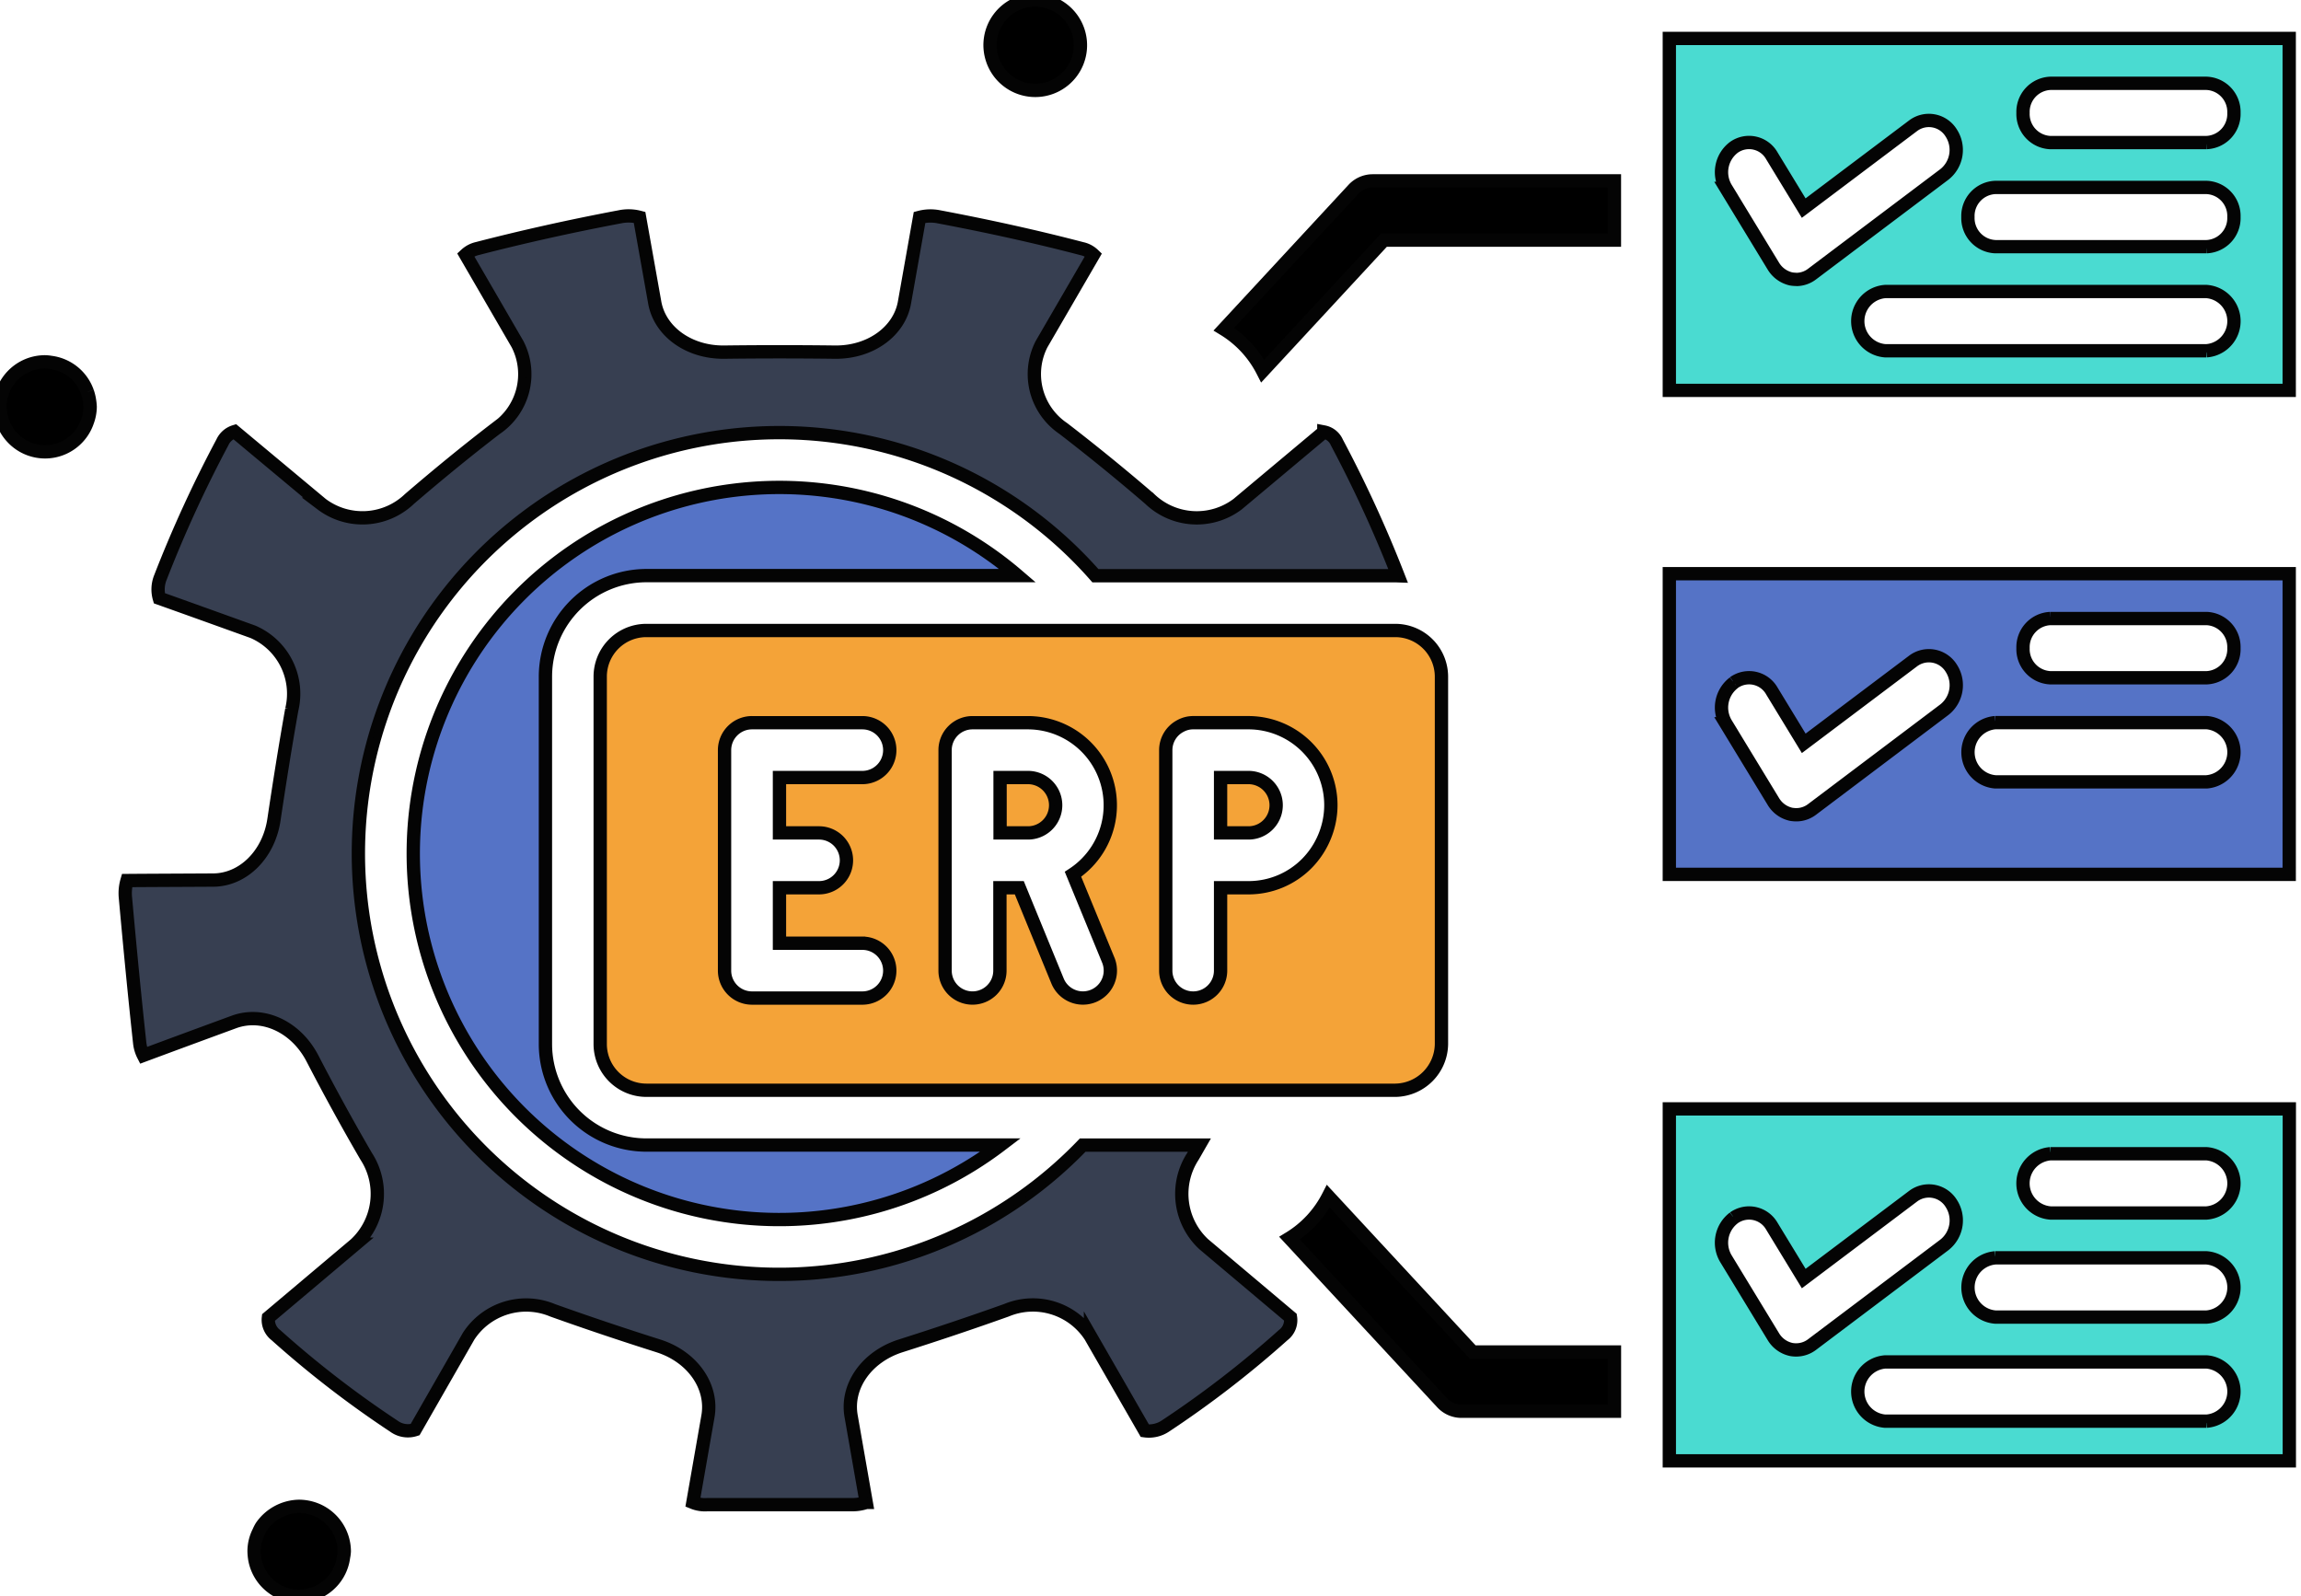 <svg id="Grupo_1031261" data-name="Grupo 1031261" xmlns="http://www.w3.org/2000/svg" xmlns:xlink="http://www.w3.org/1999/xlink" width="172.864" height="119.925" viewBox="0 0 172.864 119.925">
  <defs>
    <clipPath id="clip-path">
      <rect id="Rectángulo_365122" data-name="Rectángulo 365122" width="172.864" height="119.925" fill="none" stroke="#040404" stroke-width="1"/>
    </clipPath>
  </defs>
  <g id="Grupo_1031260" data-name="Grupo 1031260" transform="translate(0 0)" clip-path="url(#clip-path)">
    <path id="Trazado_777488" data-name="Trazado 777488" d="M88.865,85.029a1.4,1.4,0,0,1-.545,1.337A76.623,76.623,0,0,1,79.467,93.2a2.234,2.234,0,0,1-1.543.354l-4.083-7.1A5.159,5.159,0,0,0,67.529,84.5c-2.555.913-5.23,1.812-7.947,2.675-2.562.814-4.126,3.043-3.722,5.293l1.132,6.468a3.188,3.188,0,0,1-1.069.17H45.047a2.393,2.393,0,0,1-1.076-.17L45.1,92.48c.4-2.257-1.161-4.486-3.715-5.3-2.724-.863-5.4-1.762-7.954-2.675a5.155,5.155,0,0,0-6.305,1.939L23.1,93.471a1.769,1.769,0,0,1-1.592-.262,76.411,76.411,0,0,1-8.867-6.843,1.439,1.439,0,0,1-.559-1.316l6.539-5.513a5.174,5.174,0,0,0,.807-6.6c-1.38-2.371-2.739-4.847-4.041-7.36-1.245-2.392-3.743-3.538-5.923-2.724-2.505.92-4.77,1.755-6.772,2.5a2.7,2.7,0,0,1-.283-.962c-.347-3.2-.679-6.56-1.069-10.884a3.392,3.392,0,0,1,.12-1.288c1.819-.014,4-.021,6.454-.035,2.264,0,4.2-1.918,4.586-4.55.418-2.809.863-5.59,1.337-8.258a5.066,5.066,0,0,0-2.923-5.845c-2.6-.934-4.954-1.783-7.027-2.519a2.4,2.4,0,0,1,.085-1.571A93.927,93.927,0,0,1,8.625,19.3a1.484,1.484,0,0,1,.92-.807l6.532,5.449a5.1,5.1,0,0,0,6.6-.389c2.095-1.8,4.274-3.588,6.489-5.286A4.929,4.929,0,0,0,30.8,11.929L26.9,5.206a1.916,1.916,0,0,1,.885-.467c3.361-.87,6.963-1.677,10.714-2.385a3.224,3.224,0,0,1,1.465.042L41.1,8.772c.375,2.18,2.533,3.751,5.145,3.751h.078c2.76-.035,5.562-.035,8.322,0h.078c2.611,0,4.77-1.571,5.145-3.743L61,2.4a3.214,3.214,0,0,1,1.458-.042c3.751.708,7.36,1.507,10.742,2.392a1.794,1.794,0,0,1,.863.46l-3.9,6.716A4.933,4.933,0,0,0,71.8,18.262c2.208,1.7,4.387,3.475,6.489,5.286a5.1,5.1,0,0,0,6.6.4l6.482-5.428a1.339,1.339,0,0,1,.977.785,94.254,94.254,0,0,1,4.6,10.02l-.2-.007H74.209a31.617,31.617,0,1,0-.955,42.777h8.768c-.163.283-.326.573-.488.849a5.163,5.163,0,0,0,.807,6.588Z" transform="translate(8.083 13.931)" fill="#373f51" stroke="#040404" stroke-width="1"/>
    <path id="Trazado_777489" data-name="Trazado 777489" d="M88.865,85.029a1.4,1.4,0,0,1-.545,1.337A76.623,76.623,0,0,1,79.467,93.2a2.234,2.234,0,0,1-1.543.354l-4.083-7.1A5.159,5.159,0,0,0,67.529,84.5c-2.555.913-5.23,1.812-7.947,2.675-2.562.814-4.126,3.043-3.722,5.293l1.132,6.468a3.188,3.188,0,0,1-1.069.17H45.047a2.393,2.393,0,0,1-1.076-.17L45.1,92.48c.4-2.257-1.161-4.486-3.715-5.3-2.724-.863-5.4-1.762-7.954-2.675a5.155,5.155,0,0,0-6.305,1.939L23.1,93.471a1.769,1.769,0,0,1-1.592-.262,76.411,76.411,0,0,1-8.867-6.843,1.439,1.439,0,0,1-.559-1.316l6.539-5.513a5.174,5.174,0,0,0,.807-6.6c-1.38-2.371-2.739-4.847-4.041-7.36-1.245-2.392-3.743-3.538-5.923-2.724-2.505.92-4.77,1.755-6.772,2.5a2.7,2.7,0,0,1-.283-.962c-.347-3.2-.679-6.56-1.069-10.884a3.392,3.392,0,0,1,.12-1.288c1.819-.014,4-.021,6.454-.035,2.264,0,4.2-1.918,4.586-4.55.418-2.809.863-5.59,1.337-8.258a5.066,5.066,0,0,0-2.923-5.845c-2.6-.934-4.954-1.783-7.027-2.519a2.4,2.4,0,0,1,.085-1.571A93.927,93.927,0,0,1,8.625,19.3a1.484,1.484,0,0,1,.92-.807l6.532,5.449a5.1,5.1,0,0,0,6.6-.389c2.095-1.8,4.274-3.588,6.489-5.286A4.929,4.929,0,0,0,30.8,11.929L26.9,5.206a1.916,1.916,0,0,1,.885-.467c3.361-.87,6.963-1.677,10.714-2.385a3.224,3.224,0,0,1,1.465.042L41.1,8.772c.375,2.18,2.533,3.751,5.145,3.751h.078c2.76-.035,5.562-.035,8.322,0h.078c2.611,0,4.77-1.571,5.145-3.743L61,2.4a3.214,3.214,0,0,1,1.458-.042c3.751.708,7.36,1.507,10.742,2.392a1.794,1.794,0,0,1,.863.46l-3.9,6.716A4.933,4.933,0,0,0,71.8,18.262c2.208,1.7,4.387,3.475,6.489,5.286a5.1,5.1,0,0,0,6.6.4l6.482-5.428a1.339,1.339,0,0,1,.977.785,94.254,94.254,0,0,1,4.6,10.02l-.2-.007H74.209a31.617,31.617,0,1,0-.955,42.777h8.768c-.163.283-.326.573-.488.849a5.163,5.163,0,0,0,.807,6.588Z" transform="translate(8.083 13.931)" fill="none" stroke="#040404" stroke-miterlimit="10" stroke-width="0.25"/>
    <path id="Trazado_777490" data-name="Trazado 777490" d="M14.3,19.384V47a7.589,7.589,0,0,0,7.586,7.579H48.5A27.5,27.5,0,1,1,49.771,11.8H21.883A7.6,7.6,0,0,0,14.3,19.384" transform="translate(26.676 31.442)" fill="#5573c6" stroke="#040404" stroke-width="1"/>
    <path id="Trazado_777491" data-name="Trazado 777491" d="M14.3,19.384V47a7.589,7.589,0,0,0,7.586,7.579H48.5A27.5,27.5,0,1,1,49.771,11.8H21.883A7.6,7.6,0,0,0,14.3,19.384Z" transform="translate(26.676 31.442)" fill="none" stroke="#040404" stroke-miterlimit="10" stroke-width="0.25"/>
    <path id="Trazado_777492" data-name="Trazado 777492" d="M68.624,7.783a3.468,3.468,0,0,0-2.512-1.09H9.832a3.466,3.466,0,0,0-3.46,3.46V37.766a3.472,3.472,0,0,0,3.46,3.467H66.112a3.518,3.518,0,0,0,3.46-3.467V10.153a3.482,3.482,0,0,0-.948-2.371M22.811,21.9a2.059,2.059,0,1,1,0,4.119H19.839v4.168h6.227a2.059,2.059,0,1,1,0,4.119H17.779a2.063,2.063,0,0,1-2.066-2.059V15.68a2.063,2.063,0,0,1,2.066-2.059h8.287a2.059,2.059,0,1,1,0,4.119H19.839V21.9Zm21.732,9.56a2.061,2.061,0,1,1-3.814,1.564l-2.873-7.006H36.4v6.227a2.059,2.059,0,1,1-4.119,0V15.68a2.061,2.061,0,0,1,2.059-2.059H38.5a6.2,6.2,0,0,1,3.39,11.386ZM60.67,22.452a6.244,6.244,0,0,1-1.21,1.741,6.159,6.159,0,0,1-4.387,1.826H52.978v6.227a2.059,2.059,0,0,1-4.119,0V15.68a2.049,2.049,0,0,1,1.125-1.826,1.986,1.986,0,0,1,.934-.234h4.154a6.2,6.2,0,0,1,6.192,6.185,6.227,6.227,0,0,1-.594,2.647" transform="translate(38.719 40.672)" fill="#f4a338" stroke="#040404" stroke-width="1"/>
    <path id="Trazado_777493" data-name="Trazado 777493" d="M68.624,7.783a3.468,3.468,0,0,0-2.512-1.09H9.832a3.466,3.466,0,0,0-3.46,3.46V37.766a3.472,3.472,0,0,0,3.46,3.467H66.112a3.518,3.518,0,0,0,3.46-3.467V10.153A3.482,3.482,0,0,0,68.624,7.783ZM22.811,21.9a2.059,2.059,0,1,1,0,4.119H19.839v4.168h6.227a2.059,2.059,0,1,1,0,4.119H17.779a2.063,2.063,0,0,1-2.066-2.059V15.68a2.063,2.063,0,0,1,2.066-2.059h8.287a2.059,2.059,0,1,1,0,4.119H19.839V21.9Zm21.732,9.56a2.061,2.061,0,1,1-3.814,1.564l-2.873-7.006H36.4v6.227a2.059,2.059,0,1,1-4.119,0V15.68a2.061,2.061,0,0,1,2.059-2.059H38.5a6.2,6.2,0,0,1,3.39,11.386ZM60.67,22.452a6.244,6.244,0,0,1-1.21,1.741,6.159,6.159,0,0,1-4.387,1.826H52.978v6.227a2.059,2.059,0,0,1-4.119,0V15.68a2.049,2.049,0,0,1,1.125-1.826,1.986,1.986,0,0,1,.934-.234h4.154a6.2,6.2,0,0,1,6.192,6.185A6.227,6.227,0,0,1,60.67,22.452Z" transform="translate(38.719 40.672)" fill="none" stroke="#040404" stroke-miterlimit="10" stroke-width="0.25"/>
    <path id="Trazado_777494" data-name="Trazado 777494" d="M12.712,8.254H10.617v4.161h2.095a2.08,2.08,0,0,0,0-4.161" transform="translate(64.514 50.157)" fill="#f4a338" stroke="#040404" stroke-width="1"/>
    <path id="Trazado_777495" data-name="Trazado 777495" d="M12.712,8.254H10.617v4.161h2.095a2.08,2.08,0,0,0,0-4.161Z" transform="translate(64.514 50.157)" fill="none" stroke="#040404" stroke-miterlimit="10" stroke-width="0.25"/>
    <path id="Trazado_777496" data-name="Trazado 777496" d="M15.053,8.254H12.958v4.161h2.095a2.08,2.08,0,0,0,0-4.161" transform="translate(78.739 50.157)" fill="#f4a338" stroke="#040404" stroke-width="1"/>
    <path id="Trazado_777497" data-name="Trazado 777497" d="M15.053,8.254H12.958v4.161h2.095a2.08,2.08,0,0,0,0-4.161Z" transform="translate(78.739 50.157)" fill="none" stroke="#040404" stroke-miterlimit="10" stroke-width="0.25"/>
    <path id="Trazado_777498" data-name="Trazado 777498" d="M15.5.4A3.352,3.352,0,0,0,13.911,0a3.386,3.386,0,0,0-3.248,4.387A3.393,3.393,0,1,0,15.5.4" transform="translate(63.867 0.002)" stroke="#040404" stroke-width="1"/>
    <path id="Trazado_777499" data-name="Trazado 777499" d="M6.567,6.105A3.363,3.363,0,0,0,3.814,3.883a2.878,2.878,0,0,0-.432-.042A3.381,3.381,0,0,0,0,7.216a3.087,3.087,0,0,0,.035.368,3.339,3.339,0,0,0,.849,1.9A3.361,3.361,0,0,0,6.574,8.306a3.27,3.27,0,0,0,.2-1.09,4.107,4.107,0,0,0-.042-.425,3.6,3.6,0,0,0-.163-.686" transform="translate(0 23.342)" stroke="#040404" stroke-width="1"/>
    <path id="Trazado_777500" data-name="Trazado 777500" d="M7.382,16.253a3.475,3.475,0,0,0-1.3-.262,3.515,3.515,0,0,0-2.824,1.514,3.008,3.008,0,0,0-.205.4A3.227,3.227,0,0,0,2.7,19.374a4.224,4.224,0,0,0,.057.6A3.39,3.39,0,0,0,6.08,22.756a2.784,2.784,0,0,0,.425-.042A3.364,3.364,0,0,0,9.42,19.805a2.88,2.88,0,0,0,.057-.432,3.4,3.4,0,0,0-2.095-3.121" transform="translate(16.388 97.171)" stroke="#040404" stroke-width="1"/>
    <path id="Trazado_777501" data-name="Trazado 777501" d="M16.606,12.7a7.879,7.879,0,0,1-2.916,3.149L25.14,28.2a1.97,1.97,0,0,0,1.458.651H38.1V24.4H27.447Z" transform="translate(83.187 77.167)" stroke="#040404" stroke-width="1"/>
    <path id="Trazado_777502" data-name="Trazado 777502" d="M17.722.408V26.846h46.57V.408Zm9.546,18.1a2.5,2.5,0,0,1-.4-.035,2.1,2.1,0,0,1-1.33-.962l-3.552-5.838a2.336,2.336,0,0,1,.587-3.085,1.965,1.965,0,0,1,2.852.637l2.392,3.927,8.216-6.185a1.968,1.968,0,0,1,2.873.552,2.341,2.341,0,0,1-.517,3.1l-9.95,7.494a1.958,1.958,0,0,1-1.175.4m30.811,5.357H33.941a2.232,2.232,0,0,1,0-4.451H58.079a2.232,2.232,0,0,1,0,4.451m0-7.82H42.214a2.152,2.152,0,0,1-2.059-2.229A2.146,2.146,0,0,1,42.214,11.6H58.079a2.141,2.141,0,0,1,2.059,2.222,2.148,2.148,0,0,1-2.059,2.229m0-7.82H46.353A2.148,2.148,0,0,1,44.294,6a2.146,2.146,0,0,1,2.059-2.222H58.079A2.146,2.146,0,0,1,60.138,6a2.148,2.148,0,0,1-2.059,2.229" transform="translate(107.687 2.481)" fill="#4adbd1" stroke="#040404" stroke-width="1"/>
    <path id="Trazado_777503" data-name="Trazado 777503" d="M17.722.408V26.846h46.57V.408Zm9.546,18.1a2.5,2.5,0,0,1-.4-.035,2.1,2.1,0,0,1-1.33-.962l-3.552-5.838a2.336,2.336,0,0,1,.587-3.085,1.965,1.965,0,0,1,2.852.637l2.392,3.927,8.216-6.185a1.968,1.968,0,0,1,2.873.552,2.341,2.341,0,0,1-.517,3.1l-9.95,7.494A1.958,1.958,0,0,1,27.268,18.51Zm30.811,5.357H33.941a2.232,2.232,0,0,1,0-4.451H58.079a2.232,2.232,0,0,1,0,4.451Zm0-7.82H42.214a2.152,2.152,0,0,1-2.059-2.229A2.146,2.146,0,0,1,42.214,11.6H58.079a2.141,2.141,0,0,1,2.059,2.222A2.148,2.148,0,0,1,58.079,16.047Zm0-7.82H46.353A2.148,2.148,0,0,1,44.294,6a2.146,2.146,0,0,1,2.059-2.222H58.079A2.146,2.146,0,0,1,60.138,6,2.148,2.148,0,0,1,58.079,8.228Z" transform="translate(107.687 2.481)" fill="none" stroke="#040404" stroke-miterlimit="10" stroke-width="0.25"/>
    <path id="Trazado_777504" data-name="Trazado 777504" d="M17.722,28.678h46.57V6.09H17.722ZM46.353,9.458H58.079a2.146,2.146,0,0,1,2.059,2.222,2.148,2.148,0,0,1-2.059,2.229H46.353a2.152,2.152,0,0,1-2.059-2.229,2.15,2.15,0,0,1,2.059-2.222m-4.133,7.82H58.079a2.232,2.232,0,0,1,0,4.451H42.221a2.232,2.232,0,0,1,0-4.451M22.576,14.27a1.965,1.965,0,0,1,2.852.637l2.392,3.927,8.216-6.185a1.974,1.974,0,0,1,2.873.552,2.341,2.341,0,0,1-.517,3.1L28.443,23.8a1.958,1.958,0,0,1-1.175.4,2.5,2.5,0,0,1-.4-.035,2.072,2.072,0,0,1-1.33-.962l-3.552-5.838a2.337,2.337,0,0,1,.587-3.085" transform="translate(107.687 37.008)" fill="#5573c6" stroke="#040404" stroke-width="1"/>
    <path id="Trazado_777505" data-name="Trazado 777505" d="M17.722,28.678h46.57V6.09H17.722ZM46.353,9.458H58.079a2.146,2.146,0,0,1,2.059,2.222,2.148,2.148,0,0,1-2.059,2.229H46.353a2.152,2.152,0,0,1-2.059-2.229A2.15,2.15,0,0,1,46.353,9.458Zm-4.133,7.82H58.079a2.232,2.232,0,0,1,0,4.451H42.221a2.232,2.232,0,0,1,0-4.451ZM22.576,14.27a1.965,1.965,0,0,1,2.852.637l2.392,3.927,8.216-6.185a1.974,1.974,0,0,1,2.873.552,2.341,2.341,0,0,1-.517,3.1L28.443,23.8a1.958,1.958,0,0,1-1.175.4,2.5,2.5,0,0,1-.4-.035,2.072,2.072,0,0,1-1.33-.962l-3.552-5.838A2.337,2.337,0,0,1,22.576,14.27Z" transform="translate(107.687 37.008)" fill="none" stroke="#040404" stroke-miterlimit="10" stroke-width="0.25"/>
    <path id="Trazado_777506" data-name="Trazado 777506" d="M22.709,2.571,12.993,13.058a7.879,7.879,0,0,1,2.916,3.149l9.107-9.836H42.332V1.92H24.167a1.982,1.982,0,0,0-1.458.651" transform="translate(78.952 11.669)" stroke="#040404" stroke-width="1"/>
    <path id="Trazado_777507" data-name="Trazado 777507" d="M17.722,25.189V38.21H64.3V11.772H17.722ZM58.079,35.231H33.941a2.232,2.232,0,0,1,0-4.451H58.079a2.232,2.232,0,0,1,0,4.451M46.353,15.14H58.079a2.232,2.232,0,0,1,0,4.451H46.353a2.232,2.232,0,0,1,0-4.451m-4.133,7.82H58.079a2.232,2.232,0,0,1,0,4.451H42.221a2.232,2.232,0,0,1,0-4.451M22.576,19.952a1.971,1.971,0,0,1,2.852.637l2.392,3.927,8.216-6.185a1.974,1.974,0,0,1,2.873.552,2.341,2.341,0,0,1-.517,3.1l-9.95,7.494a1.958,1.958,0,0,1-1.175.4,1.876,1.876,0,0,1-.4-.035,2.072,2.072,0,0,1-1.33-.962l-3.552-5.838a2.337,2.337,0,0,1,.587-3.085" transform="translate(107.687 71.534)" fill="#4adbd1" stroke="#040404" stroke-width="1"/>
    <path id="Trazado_777508" data-name="Trazado 777508" d="M17.722,25.189V38.21H64.3V11.772H17.722ZM58.079,35.231H33.941a2.232,2.232,0,0,1,0-4.451H58.079a2.232,2.232,0,0,1,0,4.451ZM46.353,15.14H58.079a2.232,2.232,0,0,1,0,4.451H46.353a2.232,2.232,0,0,1,0-4.451Zm-4.133,7.82H58.079a2.232,2.232,0,0,1,0,4.451H42.221a2.232,2.232,0,0,1,0-4.451ZM22.576,19.952a1.971,1.971,0,0,1,2.852.637l2.392,3.927,8.216-6.185a1.974,1.974,0,0,1,2.873.552,2.341,2.341,0,0,1-.517,3.1l-9.95,7.494a1.958,1.958,0,0,1-1.175.4,1.876,1.876,0,0,1-.4-.035,2.072,2.072,0,0,1-1.33-.962l-3.552-5.838A2.337,2.337,0,0,1,22.576,19.952Z" transform="translate(107.687 71.534)" fill="none" stroke="#040404" stroke-miterlimit="10" stroke-width="0.25"/>
  </g>
</svg>
